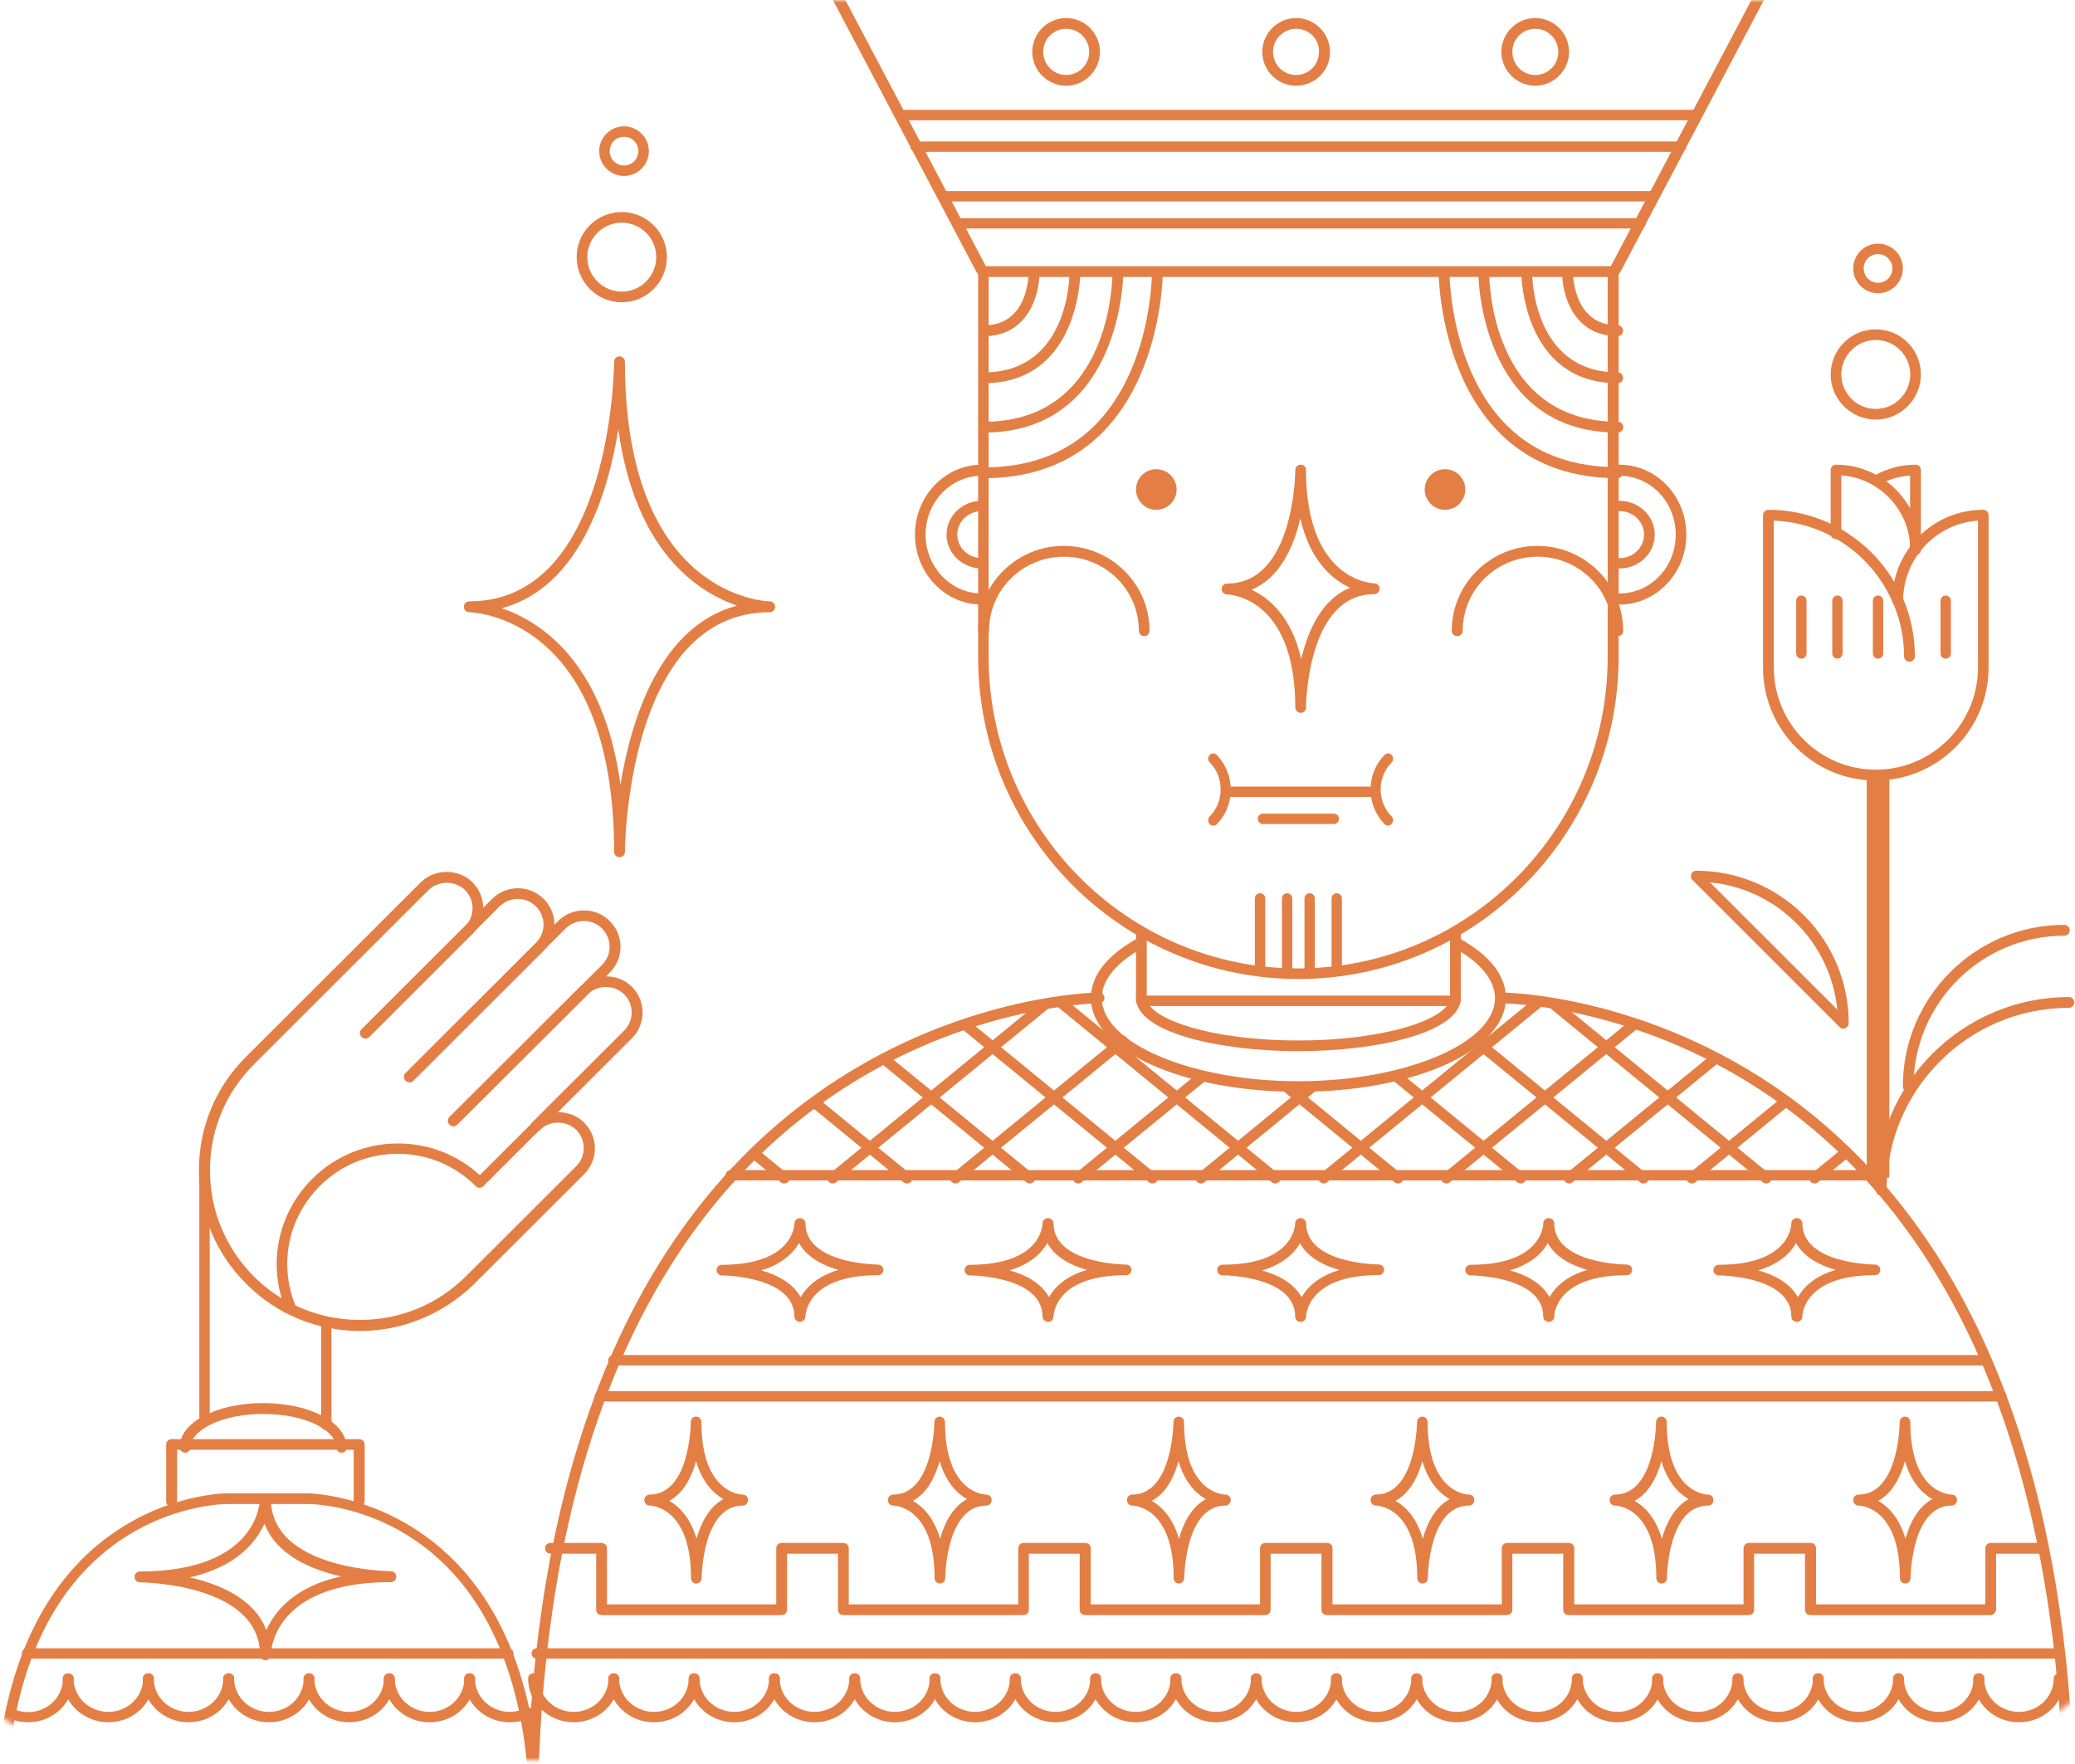 <?xml version="1.0" encoding="UTF-8"?>
<svg width="460px" height="391px" viewBox="0 0 460 391" version="1.1" xmlns="http://www.w3.org/2000/svg" xmlns:xlink="http://www.w3.org/1999/xlink">
    <!-- Generator: Sketch 55.1 (78136) - https://sketchapp.com -->
    <title>群組</title>
    <desc>Created with Sketch.</desc>
    <defs>
        <rect id="path-1" x="0" y="0.911" width="509" height="390.179" rx="58"></rect>
    </defs>
    <g id="Page-1" stroke="none" stroke-width="1" fill="none" fill-rule="evenodd">
        <g id="new-game" transform="translate(-666, -205)">
            <rect fill="#FFFFFF" x="0" y="0" width="1280" height="800"></rect>
            <g id="群組" transform="translate(894.5, 400.09) scale(-1, 1) translate(-894.5, -400.09) translate(640, 204.09)">
                <mask id="mask-2" fill="white">
                    <use xlink:href="#path-1"></use>
                </mask>
                <g id="遮罩"></g>
                <g mask="url(#mask-2)">
                    <g transform="translate(254, 208.91) scale(-1, 1) translate(-254, -208.91) translate(23, -2.09)">
                        <path d="M419.035,268 C418.358,268 417.837,267.479 417.837,266.802 C417.837,243.214 437.052,224 460.64,224 C461.317,224 461.837,224.521 461.837,225.198 C461.837,225.875 461.317,226.395 460.64,226.395 C438.353,226.395 420.233,244.516 420.233,266.802 C420.233,267.479 419.712,268 419.035,268 Z" id="路徑" fill="#E37F45" fill-rule="nonzero"></path>
                        <path d="M289.811,220 C250.646,220 218.837,187.962 218.837,148.632 L218.837,63.198 C218.837,62.521 219.355,62 220.029,62 L359.646,62 C360.319,62 360.837,62.521 360.837,63.198 L360.837,148.632 C360.786,187.962 328.977,220 289.811,220 Z M221.169,64.396 L221.169,148.632 C221.169,186.66 251.941,217.656 289.76,217.656 C327.578,217.656 358.402,186.712 358.402,148.632 L358.402,64.396 L221.169,64.396 Z" id="形狀" fill="#E37F45" fill-rule="nonzero"></path>
                        <path d="M306.582,179.65 L274.041,179.65 C273.361,179.65 272.837,179.15 272.837,178.5 C272.837,177.85 273.361,177.35 274.041,177.35 L306.634,177.35 C307.314,177.35 307.837,177.85 307.837,178.5 C307.785,179.15 307.262,179.65 306.582,179.65 Z" id="路徑" fill="#E37F45" fill-rule="nonzero"></path>
                        <path d="M297.678,185.65 L281.997,185.65 C281.342,185.65 280.837,185.15 280.837,184.5 C280.837,183.85 281.342,183.35 281.997,183.35 L297.678,183.35 C298.333,183.35 298.837,183.85 298.837,184.5 C298.837,185.15 298.283,185.65 297.678,185.65 Z" id="路徑" fill="#E37F45" fill-rule="nonzero"></path>
                        <path d="M281.337,219 C280.687,219 280.187,218.496 280.187,217.84 L280.187,202.16 C280.187,201.504 280.687,201 281.337,201 C281.987,201 282.487,201.504 282.487,202.16 L282.487,217.84 C282.487,218.496 281.987,219 281.337,219 Z" id="路徑" fill="#E37F45" fill-rule="nonzero"></path>
                        <path d="M292.337,219 C291.687,219 291.187,218.496 291.187,217.84 L291.187,202.16 C291.187,201.504 291.687,201 292.337,201 C292.987,201 293.487,201.504 293.487,202.16 L293.487,217.84 C293.487,218.496 292.937,219 292.337,219 Z" id="路徑" fill="#E37F45" fill-rule="nonzero"></path>
                        <path d="M287.337,219 C286.687,219 286.187,218.496 286.187,217.84 L286.187,202.16 C286.187,201.504 286.687,201 287.337,201 C287.987,201 288.487,201.504 288.487,202.16 L288.487,217.84 C288.487,218.496 287.987,219 287.337,219 Z" id="路徑" fill="#E37F45" fill-rule="nonzero"></path>
                        <path d="M298.337,219 C297.687,219 297.187,218.496 297.187,217.84 L297.187,202.16 C297.187,201.504 297.687,201 298.337,201 C298.987,201 299.487,201.504 299.487,202.16 L299.487,217.84 C299.487,218.496 298.937,219 298.337,219 Z" id="路徑" fill="#E37F45" fill-rule="nonzero"></path>
                        <path d="M255.675,144 C254.99,144 254.463,143.479 254.463,142.802 C254.463,133.74 247.032,126.396 237.862,126.396 C228.692,126.396 221.262,133.74 221.262,142.802 C221.262,143.479 220.735,144 220.049,144 C219.364,144 218.837,143.479 218.837,142.802 C218.837,132.438 227.375,124 237.809,124 C248.297,124 256.834,132.438 256.834,142.802 C256.887,143.427 256.307,144 255.675,144 Z" id="路徑" fill="#E37F45" fill-rule="nonzero"></path>
                        <path d="M360.674,144 C359.989,144 359.462,143.479 359.462,142.802 C359.462,133.74 352.032,126.396 342.862,126.396 C333.692,126.396 326.262,133.74 326.262,142.802 C326.262,143.479 325.735,144 325.049,144 C324.364,144 323.837,143.479 323.837,142.802 C323.837,132.438 332.375,124 342.809,124 C353.296,124 361.834,132.438 361.834,142.802 C361.886,143.427 361.359,144 360.674,144 Z" id="路徑" fill="#E37F45" fill-rule="nonzero"></path>
                        <path d="M309.708,186 C309.411,186 309.113,185.898 308.914,185.642 C306.929,183.596 305.837,180.884 305.837,178.019 C305.837,175.103 306.929,172.392 308.914,170.345 C309.361,169.885 310.105,169.885 310.502,170.345 C310.949,170.806 310.949,171.522 310.502,171.982 C308.964,173.568 308.071,175.717 308.071,177.968 C308.071,180.219 308.914,182.368 310.502,183.954 C310.949,184.414 310.949,185.13 310.502,185.591 C310.254,185.898 310.006,186 309.708,186 Z" id="路徑" fill="#E37F45" fill-rule="nonzero"></path>
                        <path d="M270.966,186 C270.669,186 270.371,185.897 270.172,185.641 C269.726,185.179 269.726,184.46 270.172,183.998 C271.711,182.407 272.604,180.252 272.604,177.994 C272.604,175.735 271.76,173.58 270.172,171.989 C269.726,171.527 269.726,170.808 270.172,170.346 C270.619,169.885 271.314,169.885 271.76,170.346 C273.746,172.399 274.837,175.119 274.837,178.045 C274.837,180.919 273.746,183.69 271.76,185.692 C271.562,185.897 271.264,186 270.966,186 Z" id="路徑" fill="#E37F45" fill-rule="nonzero"></path>
                        <path d="M219.578,64 C219.151,64 218.724,63.74 218.51,63.376 L185.974,1.746 C185.654,1.174 185.921,0.446 186.509,0.133 C187.096,-0.179 187.844,0.081 188.165,0.654 L220.7,62.284 C221.021,62.856 220.754,63.584 220.166,63.896 C219.952,63.948 219.739,64 219.578,64 Z" id="路徑" fill="#E37F45" fill-rule="nonzero"></path>
                        <path d="M360.043,64 C359.829,64 359.669,63.948 359.509,63.844 C358.921,63.532 358.654,62.805 358.974,62.233 L391.51,0.653 C391.83,0.081 392.578,-0.178 393.166,0.133 C393.754,0.445 394.021,1.173 393.7,1.744 L361.165,63.376 C360.951,63.792 360.524,64 360.043,64 Z" id="路徑" fill="#E37F45" fill-rule="nonzero"></path>
                        <g id="群組" stroke-width="1" fill="none" fill-rule="evenodd" transform="translate(320.837, 62)">
                            <path d="M39.778,46.991 C0.562,46.991 0.091,2.021 0.091,1.552 C0.091,0.875 0.615,0.354 1.295,0.354 C1.976,0.354 2.5,0.875 2.5,1.552 C2.5,1.656 2.552,12.547 7.212,23.229 C13.39,37.403 24.333,44.542 39.726,44.542 C40.407,44.542 40.93,45.063 40.93,45.74 C40.93,46.418 40.459,46.991 39.778,46.991 Z" id="路徑" fill="#E37F45" fill-rule="nonzero"></path>
                            <path d="M39.778,36.882 C9.201,36.882 8.887,1.917 8.887,1.552 C8.887,0.875 9.411,0.354 10.091,0.354 L10.091,0.354 C10.772,0.354 11.296,0.875 11.296,1.552 C11.296,2.907 11.662,34.485 39.831,34.485 C40.511,34.485 41.035,35.006 41.035,35.683 C40.982,36.361 40.459,36.882 39.778,36.882 Z" id="路徑" fill="#E37F45" fill-rule="nonzero"></path>
                            <path d="M39.778,25.939 C18.678,25.939 18.416,1.813 18.416,1.552 C18.416,0.875 18.94,0.354 19.62,0.354 L19.62,0.354 C20.301,0.354 20.825,0.875 20.825,1.552 C20.825,2.438 21.087,23.542 39.778,23.542 C40.459,23.542 40.982,24.063 40.982,24.74 C40.982,25.418 40.459,25.939 39.778,25.939 Z" id="路徑" fill="#E37F45" fill-rule="nonzero"></path>
                            <path d="M39.778,15.517 C30.04,15.517 27.474,6.398 27.474,1.552 C27.474,0.875 27.998,0.354 28.678,0.354 L28.678,0.354 C29.359,0.354 29.883,0.875 29.883,1.552 C29.883,2.021 30.04,13.12 39.778,13.12 C40.459,13.12 40.982,13.641 40.982,14.319 C40.982,14.996 40.459,15.517 39.778,15.517 Z" id="路徑" fill="#E37F45" fill-rule="nonzero"></path>
                        </g>
                        <g id="群組" stroke-width="1" fill="none" fill-rule="evenodd" transform="translate(218.837, 62)">
                            <path d="M1.28,46.991 C0.599,46.991 0.075,46.47 0.075,45.792 C0.075,45.115 0.599,44.594 1.28,44.594 C16.682,44.594 27.632,37.403 33.814,23.281 C38.476,12.599 38.529,1.708 38.529,1.604 C38.529,0.927 39.053,0.406 39.734,0.406 L39.734,0.406 C40.415,0.406 40.938,0.927 40.938,1.604 C40.938,2.021 40.519,46.991 1.28,46.991 Z" id="路徑" fill="#E37F45" fill-rule="nonzero"></path>
                            <path d="M1.28,36.882 C0.599,36.882 0.075,36.361 0.075,35.683 C0.075,35.006 0.599,34.485 1.28,34.485 C29.465,34.485 29.78,2.855 29.78,1.552 C29.78,0.875 30.304,0.354 30.985,0.354 C31.666,0.354 32.19,0.875 32.19,1.552 C32.19,1.917 31.823,36.882 1.28,36.882 Z" id="路徑" fill="#E37F45" fill-rule="nonzero"></path>
                            <path d="M1.28,25.939 C0.599,25.939 0.075,25.418 0.075,24.74 C0.075,24.063 0.599,23.542 1.28,23.542 C19.983,23.542 20.245,2.438 20.245,1.552 C20.245,0.875 20.769,0.354 21.45,0.354 L21.45,0.354 C22.131,0.354 22.655,0.875 22.655,1.552 C22.655,1.813 22.393,25.939 1.28,25.939 Z" id="路徑" fill="#E37F45" fill-rule="nonzero"></path>
                            <path d="M1.28,15.517 C0.599,15.517 0.075,14.996 0.075,14.319 C0.075,13.641 0.599,13.12 1.28,13.12 C11.077,13.12 11.182,2.021 11.182,1.552 C11.182,0.875 11.706,0.354 12.387,0.354 L12.387,0.354 C13.068,0.354 13.591,0.875 13.591,1.552 C13.591,6.398 11.024,15.517 1.28,15.517 Z" id="路徑" fill="#E37F45" fill-rule="nonzero"></path>
                        </g>
                        <path d="M365.639,53.65 L215.036,53.65 C214.358,53.65 213.837,53.15 213.837,52.5 C213.837,51.85 214.358,51.35 215.036,51.35 L365.639,51.35 C366.316,51.35 366.837,51.85 366.837,52.5 C366.837,53.15 366.316,53.65 365.639,53.65 Z" id="路徑" fill="#E37F45" fill-rule="nonzero"></path>
                        <path d="M368.64,47.65 L211.034,47.65 C210.358,47.65 209.837,47.15 209.837,46.5 C209.837,45.85 210.358,45.35 211.034,45.35 L368.64,45.35 C369.317,45.35 369.837,45.85 369.837,46.5 C369.837,47.15 369.265,47.65 368.64,47.65 Z" id="路徑" fill="#E37F45" fill-rule="nonzero"></path>
                        <path d="M377.639,29.65 L202.036,29.65 C201.358,29.65 200.837,29.15 200.837,28.5 C200.837,27.85 201.358,27.35 202.036,27.35 L377.639,27.35 C378.316,27.35 378.837,27.85 378.837,28.5 C378.837,29.15 378.316,29.65 377.639,29.65 Z" id="路徑" fill="#E37F45" fill-rule="nonzero"></path>
                        <path d="M374.585,36.65 L205.038,36.65 C204.359,36.65 203.837,36.15 203.837,35.5 C203.837,34.85 204.359,34.35 205.038,34.35 L374.637,34.35 C375.315,34.35 375.837,34.85 375.837,35.5 C375.837,36.15 375.263,36.65 374.585,36.65 Z" id="路徑" fill="#E37F45" fill-rule="nonzero"></path>
                        <path d="M289.337,22 C285.165,22 281.837,18.62 281.837,14.5 C281.837,10.38 285.217,7 289.337,7 C293.457,7 296.837,10.38 296.837,14.5 C296.89,18.62 293.509,22 289.337,22 Z M289.337,9.377 C286.538,9.377 284.214,11.648 284.214,14.5 C284.214,17.299 286.485,19.623 289.337,19.623 C292.136,19.623 294.407,17.352 294.407,14.5 C294.46,11.648 292.189,9.377 289.337,9.377 Z" id="形狀" fill="#E37F45" fill-rule="nonzero"></path>
                        <path d="M238.337,22 C234.218,22 230.837,18.62 230.837,14.5 C230.837,10.38 234.218,7 238.337,7 C242.51,7 245.837,10.38 245.837,14.5 C245.837,18.62 242.51,22 238.337,22 Z M238.337,9.377 C235.538,9.377 233.267,11.648 233.267,14.5 C233.267,17.299 235.538,19.623 238.337,19.623 C241.137,19.623 243.461,17.352 243.461,14.5 C243.461,11.648 241.137,9.377 238.337,9.377 Z" id="形狀" fill="#E37F45" fill-rule="nonzero"></path>
                        <path d="M342.337,22 C338.218,22 334.837,18.62 334.837,14.5 C334.837,10.38 338.218,7 342.337,7 C346.51,7 349.837,10.38 349.837,14.5 C349.837,18.62 346.457,22 342.337,22 Z M342.337,9.377 C339.538,9.377 337.267,11.648 337.267,14.5 C337.267,17.299 339.538,19.623 342.337,19.623 C345.137,19.623 347.461,17.352 347.461,14.5 C347.408,11.648 345.137,9.377 342.337,9.377 Z" id="形狀" fill="#E37F45" fill-rule="nonzero"></path>
                        <path d="M324.646,226 L255.029,226 C254.355,226 253.837,225.496 253.837,224.84 L253.837,210.16 C253.837,209.504 254.355,209 255.029,209 C255.702,209 256.22,209.504 256.22,210.16 L256.22,223.68 L323.455,223.68 L323.455,210.16 C323.455,209.504 323.973,209 324.646,209 C325.319,209 325.837,209.504 325.837,210.16 L325.837,224.84 C325.837,225.496 325.319,226 324.646,226 Z" id="路徑" fill="#E37F45" fill-rule="nonzero"></path>
                        <path d="M289.837,236 C272.381,236 253.837,231.873 253.837,224.187 C253.837,223.516 254.355,223 255.029,223 C255.702,223 256.22,223.516 256.22,224.187 C256.22,228.675 270.05,233.627 289.837,233.627 C309.676,233.627 323.455,228.623 323.455,224.187 C323.455,223.516 323.973,223 324.646,223 C325.319,223 325.837,223.516 325.837,224.187 C325.837,231.873 307.293,236 289.837,236 Z" id="路徑" fill="#E37F45" fill-rule="nonzero"></path>
                        <path d="M289.837,245 C264.048,245 243.837,235.847 243.837,224.198 C243.837,219.362 247.311,214.837 253.89,211.145 C254.469,210.833 255.206,211.041 255.522,211.613 C255.837,212.185 255.679,212.913 255.101,213.225 C251.101,215.461 246.258,219.258 246.258,224.25 C246.258,234.235 266.206,242.66 289.837,242.66 C313.469,242.66 333.416,234.235 333.416,224.25 C333.416,220.35 330.311,216.449 324.574,213.225 C323.995,212.913 323.785,212.185 324.153,211.613 C324.469,211.041 325.206,210.833 325.785,211.145 C332.364,214.837 335.837,219.362 335.837,224.198 C335.837,235.847 315.627,245 289.837,245 Z" id="路徑" fill="#E37F45" fill-rule="nonzero"></path>
                        <path d="M460.643,408 C459.968,408 459.449,407.479 459.449,406.801 C459.449,355.024 448.648,285.414 397.136,247.976 C366.396,225.607 335.343,225.399 335.032,225.399 C334.357,225.399 333.837,224.877 333.837,224.199 C333.837,223.521 334.357,223 335.032,223 C335.343,223 367.174,223.261 398.538,246.047 C450.881,284.058 461.837,354.45 461.837,406.801 C461.837,407.426 461.266,408 460.643,408 Z" id="路徑" fill="#E37F45" fill-rule="nonzero"></path>
                        <path d="M120.032,408 C119.357,408 118.837,407.479 118.837,406.801 C118.837,354.45 129.846,284.058 182.136,246.047 C213.5,223.261 245.331,223 245.643,223 C246.318,223 246.837,223.521 246.837,224.199 C246.837,224.877 246.318,225.399 245.643,225.399 C245.331,225.399 214.175,225.659 183.435,248.08 C132.027,285.57 121.226,355.076 121.226,406.853 C121.226,407.426 120.707,408 120.032,408 Z" id="路徑" fill="#E37F45" fill-rule="nonzero"></path>
                        <path d="M120.635,422 C119.955,422 119.432,421.484 119.432,420.814 L119.432,407.05 C119.432,337.248 72.266,336.371 70.279,336.371 L52.396,336.371 C50.409,336.371 3.243,337.299 3.243,407.05 C3.243,407.72 2.72,408.236 2.04,408.236 C1.36,408.236 0.837,407.72 0.837,407.05 C0.837,369.417 14.799,351.579 26.512,343.228 C39.271,334.103 51.873,334 52.396,334 L70.279,334 C70.802,334 121.837,334.825 121.837,407.05 L121.837,420.814 C121.837,421.433 121.314,422 120.635,422 Z" id="路徑" fill="#E37F45" fill-rule="nonzero"></path>
                        <g id="群組" stroke-width="1" fill="none" fill-rule="evenodd" transform="translate(45.837, 196)">
                            <path d="M35.953,102.012 C26.417,102.012 17.455,98.319 10.734,91.558 C4.012,84.849 0.261,75.903 0.261,66.385 C0.261,56.867 3.96,47.922 10.734,41.212 L49.448,2.569 C52.522,-0.5 57.837,-0.5 60.911,2.569 C64.089,5.741 64.089,10.838 60.911,14.011 L38.037,36.843 C37.568,37.311 36.838,37.311 36.369,36.843 C35.901,36.375 35.901,35.647 36.369,35.179 L59.244,12.347 C61.484,10.11 61.484,6.522 59.244,4.285 C57.107,2.153 53.356,2.153 51.167,4.285 L12.453,42.929 C6.148,49.222 2.709,57.543 2.709,66.437 C2.709,75.331 6.201,83.652 12.453,89.946 C14.329,91.818 16.413,93.43 18.602,94.782 C15.84,85.421 18.341,75.331 25.375,68.309 C30.429,63.264 37.203,60.456 44.394,60.456 C51.167,60.456 57.576,62.952 62.526,67.477 L74.198,55.827 C77.272,52.758 82.587,52.758 85.661,55.827 C88.839,59 88.839,64.097 85.661,67.269 L61.276,91.61 C54.45,98.267 45.488,102.012 35.953,102.012 Z M21.676,96.395 C26.105,98.475 30.951,99.567 35.953,99.567 C44.863,99.567 53.199,96.135 59.504,89.841 L83.889,65.501 C86.13,63.264 86.13,59.676 83.889,57.439 C81.753,55.307 78.002,55.307 75.813,57.439 L63.308,69.922 C62.839,70.39 62.057,70.39 61.641,69.922 C57.003,65.293 50.855,62.744 44.342,62.744 C37.776,62.744 31.628,65.293 27.043,69.922 C20.008,76.943 17.924,87.293 21.676,96.395 Z" id="形狀" fill="#E37F45" fill-rule="nonzero"></path>
                            <path d="M74.979,57.803 C74.667,57.803 74.354,57.699 74.146,57.439 C73.677,56.971 73.677,56.243 74.146,55.775 L94.519,35.439 C96.759,33.203 96.759,29.614 94.519,27.378 C92.383,25.245 88.631,25.245 86.443,27.378 L57.524,56.243 C57.055,56.711 56.326,56.711 55.857,56.243 C55.388,55.775 55.388,55.047 55.857,54.579 L84.775,25.713 C87.849,22.645 93.164,22.645 96.238,25.713 C99.417,28.886 99.417,33.983 96.238,37.155 L75.865,57.491 C75.605,57.699 75.292,57.803 74.979,57.803 Z" id="路徑" fill="#E37F45" fill-rule="nonzero"></path>
                            <path d="M56.638,56.607 C56.326,56.607 56.013,56.503 55.805,56.243 C55.336,55.775 55.336,55.047 55.805,54.579 L89.621,20.876 C91.862,18.64 91.862,15.051 89.621,12.815 C87.381,10.578 83.785,10.578 81.545,12.815 L47.781,46.517 C47.312,46.985 46.582,46.985 46.113,46.517 C45.644,46.049 45.644,45.321 46.113,44.853 L79.877,11.151 C83.056,8.03 88.162,7.978 91.341,11.151 C94.519,14.323 94.519,19.42 91.341,22.593 L57.524,56.295 C57.264,56.503 56.951,56.607 56.638,56.607 Z" id="路徑" fill="#E37F45" fill-rule="nonzero"></path>
                            <path d="M46.895,46.881 C46.582,46.881 46.269,46.777 46.061,46.517 C45.592,46.049 45.592,45.321 46.061,44.853 L74.979,15.987 C77.22,13.751 77.22,10.162 74.979,7.926 C72.739,5.689 69.144,5.689 66.903,7.926 L37.985,36.791 C37.516,37.259 36.786,37.259 36.317,36.791 C35.848,36.323 35.848,35.595 36.317,35.127 L65.236,6.262 C68.414,3.089 73.521,3.089 76.699,6.262 C79.877,9.434 79.877,14.531 76.699,17.704 L47.781,46.569 C47.52,46.777 47.207,46.881 46.895,46.881 Z" id="路徑" fill="#E37F45" fill-rule="nonzero"></path>
                        </g>
                        <path d="M415.59,264.65 L164.033,264.65 C163.357,264.65 162.837,264.15 162.837,263.5 C162.837,262.85 163.357,262.35 164.033,262.35 L415.642,262.35 C416.318,262.35 416.837,262.85 416.837,263.5 C416.785,264.15 416.266,264.65 415.59,264.65 Z" id="路徑" fill="#E37F45" fill-rule="nonzero"></path>
                        <path d="M441.638,305.65 L138.036,305.65 C137.359,305.65 136.837,305.15 136.837,304.5 C136.837,303.85 137.359,303.35 138.036,303.35 L441.638,303.35 C442.316,303.35 442.837,303.85 442.837,304.5 C442.837,305.15 442.316,305.65 441.638,305.65 Z" id="路徑" fill="#E37F45" fill-rule="nonzero"></path>
                        <path d="M445.588,313.65 L135.034,313.65 C134.358,313.65 133.837,313.15 133.837,312.5 C133.837,311.85 134.358,311.35 135.034,311.35 L445.641,311.35 C446.317,311.35 446.837,311.85 446.837,312.5 C446.785,313.15 446.265,313.65 445.588,313.65 Z" id="路徑" fill="#E37F45" fill-rule="nonzero"></path>
                        <g id="群組" stroke-width="1" fill="none" fill-rule="evenodd" transform="translate(167.837, 224)">
                            <path d="M8.006,41.326 C7.745,41.326 7.485,41.221 7.277,41.064 L0.826,35.776 C0.305,35.357 0.253,34.624 0.67,34.101 C1.086,33.577 1.814,33.525 2.334,33.944 L8.786,39.232 C9.306,39.651 9.358,40.384 8.942,40.907 C8.682,41.169 8.37,41.326 8.006,41.326 Z" id="路徑" fill="#E37F45" fill-rule="nonzero"></path>
                            <path d="M35.216,41.326 C34.956,41.326 34.696,41.221 34.488,41.064 L14.405,24.624 C13.885,24.205 13.833,23.472 14.249,22.949 C14.665,22.425 15.393,22.373 15.914,22.792 L35.997,39.232 C36.517,39.651 36.569,40.384 36.153,40.907 C35.892,41.169 35.58,41.326 35.216,41.326 Z" id="路徑" fill="#E37F45" fill-rule="nonzero"></path>
                            <path d="M62.427,41.326 C62.167,41.326 61.906,41.221 61.698,41.064 L29.649,14.833 C29.129,14.414 29.077,13.681 29.493,13.158 C29.909,12.634 30.638,12.582 31.158,13.001 L63.207,39.232 C63.727,39.651 63.779,40.384 63.363,40.907 C63.103,41.169 62.791,41.326 62.427,41.326 Z" id="路徑" fill="#E37F45" fill-rule="nonzero"></path>
                            <path d="M89.637,41.326 C89.377,41.326 89.117,41.221 88.909,41.064 L47.547,7.189 C47.026,6.77 46.974,6.037 47.391,5.513 C47.807,4.99 48.535,4.938 49.056,5.356 L90.418,39.232 C90.938,39.651 90.99,40.384 90.574,40.907 C90.314,41.169 90.001,41.326 89.637,41.326 Z" id="路徑" fill="#E37F45" fill-rule="nonzero"></path>
                            <path d="M116.848,41.326 C116.588,41.326 116.328,41.221 116.119,41.064 L68.618,2.163 C68.098,1.744 68.046,1.011 68.462,0.487 C68.878,-0.036 69.607,-0.089 70.127,0.33 L117.628,39.232 C118.149,39.651 118.201,40.384 117.784,40.907 C117.524,41.169 117.212,41.326 116.848,41.326 Z" id="路徑" fill="#E37F45" fill-rule="nonzero"></path>
                            <path d="M144.058,41.326 C143.798,41.326 143.538,41.221 143.33,41.064 L118.929,21.064 C118.409,20.645 118.357,19.912 118.773,19.388 C119.189,18.865 119.918,18.812 120.438,19.231 L144.839,39.232 C145.359,39.651 145.411,40.384 144.995,40.907 C144.735,41.169 144.423,41.326 144.058,41.326 Z" id="路徑" fill="#E37F45" fill-rule="nonzero"></path>
                            <path d="M171.269,41.326 C171.009,41.326 170.749,41.221 170.541,41.064 L143.174,18.655 C142.654,18.236 142.602,17.503 143.018,16.98 C143.434,16.456 144.163,16.404 144.683,16.823 L172.049,39.232 C172.57,39.651 172.622,40.384 172.206,40.907 C171.945,41.169 171.633,41.326 171.269,41.326 Z" id="路徑" fill="#E37F45" fill-rule="nonzero"></path>
                            <path d="M198.48,41.326 C198.22,41.326 197.959,41.221 197.751,41.064 L160.655,10.697 C160.135,10.278 160.083,9.545 160.499,9.021 C160.916,8.498 161.644,8.446 162.164,8.864 L199.26,39.232 C199.78,39.651 199.832,40.384 199.416,40.907 C199.156,41.169 198.844,41.326 198.48,41.326 Z" id="路徑" fill="#E37F45" fill-rule="nonzero"></path>
                            <path d="M225.69,41.326 C225.43,41.326 225.17,41.221 224.962,41.064 L178.085,2.686 C177.564,2.267 177.512,1.534 177.929,1.011 C178.345,0.487 179.073,0.435 179.594,0.854 L226.471,39.232 C226.991,39.651 227.043,40.384 226.627,40.907 C226.367,41.169 226.054,41.326 225.69,41.326 Z" id="路徑" fill="#E37F45" fill-rule="nonzero"></path>
                        </g>
                        <g id="群組" stroke-width="1" fill="none" fill-rule="evenodd" transform="translate(184.837, 224)">
                            <path d="M219.452,41.326 C219.088,41.326 218.776,41.169 218.516,40.907 C218.1,40.384 218.204,39.651 218.672,39.232 L225.123,33.944 C225.643,33.525 226.371,33.577 226.788,34.101 C227.204,34.624 227.1,35.357 226.632,35.776 L220.181,41.064 C219.972,41.221 219.712,41.326 219.452,41.326 Z" id="路徑" fill="#E37F45" fill-rule="nonzero"></path>
                            <path d="M192.244,41.326 C191.88,41.326 191.567,41.169 191.307,40.907 C190.891,40.384 190.995,39.651 191.463,39.232 L211.545,22.792 C212.065,22.373 212.793,22.425 213.209,22.949 C213.626,23.472 213.522,24.205 213.053,24.624 L192.972,41.064 C192.764,41.221 192.504,41.326 192.244,41.326 Z" id="路徑" fill="#E37F45" fill-rule="nonzero"></path>
                            <path d="M165.035,41.326 C164.671,41.326 164.359,41.169 164.099,40.907 C163.683,40.384 163.787,39.651 164.255,39.232 L196.302,13.001 C196.822,12.582 197.55,12.634 197.966,13.158 C198.383,13.681 198.279,14.414 197.81,14.833 L165.764,41.064 C165.556,41.221 165.295,41.326 165.035,41.326 Z" id="路徑" fill="#E37F45" fill-rule="nonzero"></path>
                            <path d="M137.827,41.326 C137.463,41.326 137.151,41.169 136.89,40.907 C136.474,40.384 136.578,39.651 137.047,39.232 L178.405,5.356 C178.926,4.938 179.654,4.99 180.07,5.513 C180.486,6.037 180.382,6.77 179.914,7.189 L138.555,41.064 C138.347,41.221 138.087,41.326 137.827,41.326 Z" id="路徑" fill="#E37F45" fill-rule="nonzero"></path>
                            <path d="M110.618,41.326 C110.254,41.326 109.942,41.169 109.682,40.907 C109.266,40.384 109.37,39.651 109.838,39.232 L157.336,0.33 C157.856,-0.089 158.584,-0.036 159.001,0.487 C159.417,1.011 159.313,1.744 158.845,2.163 L111.347,41.064 C111.139,41.221 110.879,41.326 110.618,41.326 Z" id="路徑" fill="#E37F45" fill-rule="nonzero"></path>
                            <path d="M83.41,41.326 C83.046,41.326 82.734,41.169 82.474,40.907 C82.057,40.384 82.161,39.651 82.63,39.232 L107.029,19.231 C107.549,18.812 108.277,18.865 108.694,19.388 C109.11,19.912 109.006,20.645 108.537,21.064 L84.138,41.064 C83.93,41.221 83.67,41.326 83.41,41.326 Z" id="路徑" fill="#E37F45" fill-rule="nonzero"></path>
                            <path d="M56.202,41.326 C55.837,41.326 55.525,41.169 55.265,40.907 C54.849,40.384 54.953,39.651 55.421,39.232 L82.786,16.823 C83.306,16.404 84.034,16.456 84.45,16.98 C84.867,17.503 84.763,18.236 84.294,18.655 L56.93,41.064 C56.722,41.221 56.462,41.326 56.202,41.326 Z" id="路徑" fill="#E37F45" fill-rule="nonzero"></path>
                            <path d="M28.993,41.326 C28.629,41.326 28.317,41.169 28.057,40.907 C27.64,40.384 27.745,39.651 28.213,39.232 L65.306,8.864 C65.826,8.446 66.554,8.498 66.97,9.021 C67.387,9.545 67.283,10.278 66.814,10.697 L29.721,41.064 C29.513,41.221 29.253,41.326 28.993,41.326 Z" id="路徑" fill="#E37F45" fill-rule="nonzero"></path>
                            <path d="M1.785,41.326 C1.42,41.326 1.108,41.169 0.848,40.907 C0.432,40.384 0.536,39.651 1.004,39.232 L47.878,0.854 C48.398,0.435 49.126,0.487 49.542,1.011 C49.959,1.534 49.855,2.267 49.386,2.686 L2.513,41.064 C2.305,41.221 2.045,41.326 1.785,41.326 Z" id="路徑" fill="#E37F45" fill-rule="nonzero"></path>
                        </g>
                        <path d="M443.26,361 L403.338,361 C402.66,361 402.138,360.481 402.138,359.805 L402.138,347.39 L390.866,347.39 L390.866,359.805 C390.866,360.481 390.344,361 389.665,361 L349.743,361 C349.064,361 348.543,360.481 348.543,359.805 L348.543,347.39 L337.27,347.39 L337.27,359.805 C337.27,360.481 336.748,361 336.07,361 L296.148,361 C295.469,361 294.947,360.481 294.947,359.805 L294.947,347.39 L283.675,347.39 L283.675,359.805 C283.675,360.481 283.153,361 282.475,361 L242.552,361 C241.874,361 241.352,360.481 241.352,359.805 L241.352,347.39 L230.08,347.39 L230.08,359.805 C230.08,360.481 229.558,361 228.88,361 L188.957,361 C188.279,361 187.757,360.481 187.757,359.805 L187.757,347.39 L176.485,347.39 L176.485,359.805 C176.485,360.481 175.963,361 175.284,361 L135.362,361 C134.684,361 134.162,360.481 134.162,359.805 L134.162,347.39 L124.038,347.39 C123.359,347.39 122.837,346.87 122.837,346.195 C122.837,345.519 123.359,345 124.038,345 L135.362,345 C136.04,345 136.562,345.519 136.562,346.195 L136.562,358.61 L174.084,358.61 L174.084,346.195 C174.084,345.519 174.606,345 175.284,345 L188.957,345 C189.636,345 190.158,345.519 190.158,346.195 L190.158,358.61 L227.732,358.61 L227.732,346.195 C227.732,345.519 228.253,345 228.932,345 L242.605,345 C243.283,345 243.805,345.519 243.805,346.195 L243.805,358.61 L281.327,358.61 L281.327,346.195 C281.327,345.519 281.849,345 282.527,345 L296.2,345 C296.878,345 297.4,345.519 297.4,346.195 L297.4,358.61 L334.922,358.61 L334.922,346.195 C334.922,345.519 335.444,345 336.122,345 L349.795,345 C350.473,345 350.995,345.519 350.995,346.195 L350.995,358.61 L388.517,358.61 L388.517,346.195 C388.517,345.519 389.039,345 389.717,345 L403.39,345 C404.069,345 404.591,345.519 404.591,346.195 L404.591,358.61 L442.112,358.61 L442.112,346.195 C442.112,345.519 442.634,345 443.313,345 L454.637,345 C455.315,345 455.837,345.519 455.837,346.195 C455.837,346.87 455.315,347.39 454.637,347.39 L444.513,347.39 L444.513,359.805 C444.409,360.481 443.887,361 443.26,361 Z" id="路徑" fill="#E37F45" fill-rule="nonzero"></path>
                        <g id="群組" stroke-width="1" fill="none" fill-rule="evenodd" transform="translate(118.837, 373)">
                            <path d="M10.346,11.75 C4.768,11.75 0.233,7.4 0.233,2.05 C0.233,1.4 0.754,0.9 1.432,0.9 C2.11,0.9 2.631,1.4 2.631,2.05 C2.631,6.1 6.072,9.45 10.346,9.45 C14.569,9.45 18.061,6.15 18.061,2.05 C18.061,1.4 18.583,0.9 19.26,0.9 C19.938,0.9 20.459,1.4 20.459,2.05 C20.407,7.45 15.872,11.75 10.346,11.75 Z" id="路徑" fill="#E37F45" fill-rule="nonzero"></path>
                            <path d="M28.122,11.75 C22.545,11.75 18.009,7.4 18.009,2.05 C18.009,1.4 18.531,0.9 19.208,0.9 C19.886,0.9 20.407,1.4 20.407,2.05 C20.407,6.1 23.848,9.45 28.122,9.45 C32.397,9.45 35.838,6.15 35.838,2.05 C35.838,1.4 36.359,0.9 37.037,0.9 C37.714,0.9 38.235,1.4 38.235,2.05 C38.235,7.45 33.7,11.75 28.122,11.75 Z" id="路徑" fill="#E37F45" fill-rule="nonzero"></path>
                            <path d="M45.951,11.75 C40.373,11.75 35.838,7.4 35.838,2.05 C35.838,1.4 36.359,0.9 37.037,0.9 C37.714,0.9 38.235,1.4 38.235,2.05 C38.235,6.1 41.676,9.45 45.951,9.45 C50.225,9.45 53.666,6.15 53.666,2.05 C53.666,1.4 54.187,0.9 54.865,0.9 C55.542,0.9 56.064,1.4 56.064,2.05 C56.012,7.45 51.476,11.75 45.951,11.75 Z" id="路徑" fill="#E37F45" fill-rule="nonzero"></path>
                            <path d="M63.727,11.75 C58.149,11.75 53.614,7.4 53.614,2.05 C53.614,1.4 54.135,0.9 54.813,0.9 C55.49,0.9 56.012,1.4 56.012,2.05 C56.012,6.1 59.452,9.45 63.727,9.45 C67.949,9.45 71.442,6.15 71.442,2.05 C71.442,1.4 71.963,0.9 72.641,0.9 C73.319,0.9 73.84,1.4 73.84,2.05 C73.84,7.45 69.305,11.75 63.727,11.75 Z" id="路徑" fill="#E37F45" fill-rule="nonzero"></path>
                            <path d="M81.555,11.75 C75.977,11.75 71.442,7.4 71.442,2.05 C71.442,1.4 71.963,0.9 72.641,0.9 C73.319,0.9 73.84,1.4 73.84,2.05 C73.84,6.1 77.28,9.45 81.555,9.45 C85.83,9.45 89.27,6.15 89.27,2.05 C89.27,1.4 89.791,0.9 90.469,0.9 C91.147,0.9 91.668,1.4 91.668,2.05 C91.616,7.45 87.081,11.75 81.555,11.75 Z" id="路徑" fill="#E37F45" fill-rule="nonzero"></path>
                            <path d="M99.331,11.75 C93.753,11.75 89.218,7.4 89.218,2.05 C89.218,1.4 89.739,0.9 90.417,0.9 C91.095,0.9 91.616,1.4 91.616,2.05 C91.616,6.1 95.056,9.45 99.331,9.45 C103.554,9.45 107.046,6.15 107.046,2.05 C107.046,1.4 107.568,0.9 108.245,0.9 C108.923,0.9 109.444,1.4 109.444,2.05 C109.444,7.45 104.909,11.75 99.331,11.75 Z" id="路徑" fill="#E37F45" fill-rule="nonzero"></path>
                            <path d="M117.159,11.75 C111.581,11.75 107.046,7.4 107.046,2.05 C107.046,1.4 107.568,0.9 108.245,0.9 C108.923,0.9 109.444,1.4 109.444,2.05 C109.444,6.1 112.885,9.45 117.159,9.45 C121.434,9.45 124.874,6.15 124.874,2.05 C124.874,1.4 125.396,0.9 126.073,0.9 C126.751,0.9 127.272,1.4 127.272,2.05 C127.22,7.45 122.685,11.75 117.159,11.75 Z" id="路徑" fill="#E37F45" fill-rule="nonzero"></path>
                            <path d="M134.935,11.75 C129.358,11.75 124.822,7.4 124.822,2.05 C124.822,1.4 125.344,0.9 126.021,0.9 C126.699,0.9 127.22,1.4 127.22,2.05 C127.22,6.1 130.661,9.45 134.935,9.45 C139.21,9.45 142.651,6.15 142.651,2.05 C142.651,1.4 143.172,0.9 143.85,0.9 C144.527,0.9 145.049,1.4 145.049,2.05 C145.049,7.45 140.513,11.75 134.935,11.75 Z" id="路徑" fill="#E37F45" fill-rule="nonzero"></path>
                            <path d="M152.764,11.75 C147.186,11.75 142.651,7.4 142.651,2.05 C142.651,1.4 143.172,0.9 143.85,0.9 C144.527,0.9 145.049,1.4 145.049,2.05 C145.049,6.1 148.489,9.45 152.764,9.45 C156.986,9.45 160.479,6.15 160.479,2.05 C160.479,1.4 161,0.9 161.678,0.9 C162.355,0.9 162.877,1.4 162.877,2.05 C162.825,7.45 158.289,11.75 152.764,11.75 Z" id="路徑" fill="#E37F45" fill-rule="nonzero"></path>
                            <path d="M170.54,11.75 C164.962,11.75 160.427,7.4 160.427,2.05 C160.427,1.4 160.948,0.9 161.626,0.9 C162.303,0.9 162.825,1.4 162.825,2.05 C162.825,6.1 166.265,9.45 170.54,9.45 C174.814,9.45 178.255,6.15 178.255,2.05 C178.255,1.4 178.776,0.9 179.454,0.9 C180.132,0.9 180.653,1.4 180.653,2.05 C180.653,7.45 176.118,11.75 170.54,11.75 Z" id="路徑" fill="#E37F45" fill-rule="nonzero"></path>
                            <path d="M188.316,11.75 C182.738,11.75 178.203,7.4 178.203,2.05 C178.203,1.4 178.724,0.9 179.402,0.9 C180.079,0.9 180.601,1.4 180.601,2.05 C180.601,6.1 184.041,9.45 188.316,9.45 C192.591,9.45 196.031,6.15 196.031,2.05 C196.031,1.4 196.552,0.9 197.23,0.9 C197.908,0.9 198.429,1.4 198.429,2.05 C198.429,7.45 193.894,11.75 188.316,11.75 Z" id="路徑" fill="#E37F45" fill-rule="nonzero"></path>
                            <path d="M206.144,11.75 C200.566,11.75 196.031,7.4 196.031,2.05 C196.031,1.4 196.552,0.9 197.23,0.9 C197.908,0.9 198.429,1.4 198.429,2.05 C198.429,6.1 201.87,9.45 206.144,9.45 C210.419,9.45 213.859,6.15 213.859,2.05 C213.859,1.4 214.381,0.9 215.058,0.9 C215.736,0.9 216.257,1.4 216.257,2.05 C216.257,7.45 211.722,11.75 206.144,11.75 Z" id="路徑" fill="#E37F45" fill-rule="nonzero"></path>
                            <path d="M223.92,11.75 C218.342,11.75 213.807,7.4 213.807,2.05 C213.807,1.4 214.328,0.9 215.006,0.9 C215.684,0.9 216.205,1.4 216.205,2.05 C216.205,6.1 219.646,9.45 223.92,9.45 C228.195,9.45 231.635,6.15 231.635,2.05 C231.635,1.4 232.157,0.9 232.834,0.9 C233.512,0.9 234.033,1.4 234.033,2.05 C234.033,7.45 229.498,11.75 223.92,11.75 Z" id="路徑" fill="#E37F45" fill-rule="nonzero"></path>
                            <path d="M241.748,11.75 C236.171,11.75 231.635,7.4 231.635,2.05 C231.635,1.4 232.157,0.9 232.834,0.9 C233.512,0.9 234.033,1.4 234.033,2.05 C234.033,6.1 237.474,9.45 241.748,9.45 C245.971,9.45 249.464,6.15 249.464,2.05 C249.464,1.4 249.985,0.9 250.663,0.9 C251.34,0.9 251.862,1.4 251.862,2.05 C251.862,7.45 247.326,11.75 241.748,11.75 Z" id="路徑" fill="#E37F45" fill-rule="nonzero"></path>
                            <path d="M259.525,11.75 C253.947,11.75 249.412,7.4 249.412,2.05 C249.412,1.4 249.933,0.9 250.61,0.9 C251.288,0.9 251.809,1.4 251.809,2.05 C251.809,6.1 255.25,9.45 259.525,9.45 C263.799,9.45 267.24,6.15 267.24,2.05 C267.24,1.4 267.761,0.9 268.439,0.9 C269.116,0.9 269.638,1.4 269.638,2.05 C269.638,7.45 265.102,11.75 259.525,11.75 Z" id="路徑" fill="#E37F45" fill-rule="nonzero"></path>
                            <path d="M277.353,11.75 C271.775,11.75 267.24,7.4 267.24,2.05 C267.24,1.4 267.761,0.9 268.439,0.9 C269.116,0.9 269.638,1.4 269.638,2.05 C269.638,6.1 273.078,9.45 277.353,9.45 C281.627,9.45 285.068,6.15 285.068,2.05 C285.068,1.4 285.589,0.9 286.267,0.9 C286.945,0.9 287.466,1.4 287.466,2.05 C287.466,7.45 282.931,11.75 277.353,11.75 Z" id="路徑" fill="#E37F45" fill-rule="nonzero"></path>
                            <path d="M295.129,11.75 C289.551,11.75 285.016,7.4 285.016,2.05 C285.016,1.4 285.537,0.9 286.215,0.9 C286.893,0.9 287.414,1.4 287.414,2.05 C287.414,6.1 290.854,9.45 295.129,9.45 C299.404,9.45 302.844,6.15 302.844,2.05 C302.844,1.4 303.365,0.9 304.043,0.9 C304.721,0.9 305.242,1.4 305.242,2.05 C305.242,7.45 300.707,11.75 295.129,11.75 Z" id="路徑" fill="#E37F45" fill-rule="nonzero"></path>
                            <path d="M312.957,11.75 C307.379,11.75 302.844,7.4 302.844,2.05 C302.844,1.4 303.365,0.9 304.043,0.9 C304.721,0.9 305.242,1.4 305.242,2.05 C305.242,6.1 308.683,9.45 312.957,9.45 C317.232,9.45 320.672,6.15 320.672,2.05 C320.672,1.4 321.194,0.9 321.871,0.9 C322.549,0.9 323.07,1.4 323.07,2.05 C323.07,7.45 318.535,11.75 312.957,11.75 Z" id="路徑" fill="#E37F45" fill-rule="nonzero"></path>
                            <path d="M330.733,11.75 C325.155,11.75 320.62,7.4 320.62,2.05 C320.62,1.4 321.141,0.9 321.819,0.9 C322.497,0.9 323.018,1.4 323.018,2.05 C323.018,6.1 326.459,9.45 330.733,9.45 C334.956,9.45 338.448,6.15 338.448,2.05 C338.448,1.4 338.97,0.9 339.647,0.9 C340.325,0.9 340.846,1.4 340.846,2.05 C340.846,7.45 336.311,11.75 330.733,11.75 Z" id="路徑" fill="#E37F45" fill-rule="nonzero"></path>
                        </g>
                        <g id="群組" stroke-width="1" fill="none" fill-rule="evenodd" transform="translate(2.837, 373)">
                            <path d="M5.394,11.75 C4.038,11.75 2.735,11.5 1.484,11 C0.858,10.75 0.598,10.1 0.858,9.5 C1.119,8.9 1.797,8.65 2.422,8.9 C3.361,9.3 4.403,9.5 5.394,9.5 C9.669,9.5 13.11,6.2 13.11,2.1 C13.11,1.45 13.631,0.95 14.309,0.95 C14.987,0.95 15.508,1.45 15.508,2.1 C15.456,7.45 10.92,11.75 5.394,11.75 Z" id="路徑" fill="#E37F45" fill-rule="nonzero"></path>
                            <path d="M23.171,11.75 C17.593,11.75 13.058,7.4 13.058,2.05 C13.058,1.4 13.579,0.9 14.257,0.9 C14.934,0.9 15.456,1.4 15.456,2.05 C15.456,6.1 18.897,9.45 23.171,9.45 C27.446,9.45 30.887,6.15 30.887,2.05 C30.887,1.4 31.409,0.9 32.086,0.9 C32.764,0.9 33.285,1.4 33.285,2.05 C33.285,7.45 28.75,11.75 23.171,11.75 Z" id="路徑" fill="#E37F45" fill-rule="nonzero"></path>
                            <path d="M40.949,11.75 C35.371,11.75 30.835,7.4 30.835,2.05 C30.835,1.4 31.356,0.9 32.034,0.9 C32.712,0.9 33.233,1.4 33.233,2.05 C33.233,6.1 36.674,9.45 40.949,9.45 C45.224,9.45 48.665,6.15 48.665,2.05 C48.665,1.4 49.186,0.9 49.864,0.9 C50.542,0.9 51.063,1.4 51.063,2.05 C51.063,7.45 46.527,11.75 40.949,11.75 Z" id="路徑" fill="#E37F45" fill-rule="nonzero"></path>
                            <path d="M58.779,11.75 C53.2,11.75 48.665,7.4 48.665,2.05 C48.665,1.4 49.186,0.9 49.864,0.9 C50.542,0.9 51.063,1.4 51.063,2.05 C51.063,6.1 54.504,9.45 58.779,9.45 C63.054,9.45 66.495,6.15 66.495,2.05 C66.495,1.4 67.016,0.9 67.694,0.9 C68.371,0.9 68.893,1.4 68.893,2.05 C68.893,7.45 64.357,11.75 58.779,11.75 Z" id="路徑" fill="#E37F45" fill-rule="nonzero"></path>
                            <path d="M76.556,11.75 C70.978,11.75 66.442,7.4 66.442,2.05 C66.442,1.4 66.964,0.9 67.641,0.9 C68.319,0.9 68.841,1.4 68.841,2.05 C68.841,6.1 72.281,9.45 76.556,9.45 C80.779,9.45 84.272,6.15 84.272,2.05 C84.272,1.4 84.793,0.9 85.471,0.9 C86.149,0.9 86.67,1.4 86.67,2.05 C86.67,7.45 82.135,11.75 76.556,11.75 Z" id="路徑" fill="#E37F45" fill-rule="nonzero"></path>
                            <path d="M94.386,11.75 C88.808,11.75 84.272,7.4 84.272,2.05 C84.272,1.4 84.793,0.9 85.471,0.9 C86.149,0.9 86.67,1.4 86.67,2.05 C86.67,6.1 90.111,9.45 94.386,9.45 C98.661,9.45 102.102,6.15 102.102,2.05 C102.102,1.4 102.623,0.9 103.301,0.9 C103.979,0.9 104.5,1.4 104.5,2.05 C104.5,7.45 99.964,11.75 94.386,11.75 Z" id="路徑" fill="#E37F45" fill-rule="nonzero"></path>
                            <path d="M112.164,11.75 C106.585,11.75 102.05,7.4 102.05,2.05 C102.05,1.4 102.571,0.9 103.249,0.9 C103.926,0.9 104.448,1.4 104.448,2.05 C104.448,6.1 107.889,9.45 112.164,9.45 C113.415,9.45 114.614,9.15 115.709,8.6 C116.282,8.3 117.012,8.5 117.325,9.1 C117.638,9.65 117.429,10.35 116.803,10.65 C115.448,11.4 113.832,11.75 112.164,11.75 Z" id="路徑" fill="#E37F45" fill-rule="nonzero"></path>
                        </g>
                        <path d="M458.689,370.65 L121.038,370.65 C120.359,370.65 119.837,370.15 119.837,369.5 C119.837,368.85 120.359,368.35 121.038,368.35 L458.637,368.35 C459.315,368.35 459.837,368.85 459.837,369.5 C459.837,370.15 459.315,370.65 458.689,370.65 Z" id="路徑" fill="#E37F45" fill-rule="nonzero"></path>
                        <path d="M81.622,337 C80.936,337 80.408,336.488 80.408,335.823 L80.408,324.355 L41.267,324.355 L41.267,335.823 C41.267,336.488 40.739,337 40.052,337 C39.366,337 38.837,336.488 38.837,335.823 L38.837,323.177 C38.837,322.512 39.366,322 40.052,322 L81.622,322 C82.309,322 82.837,322.512 82.837,323.177 L82.837,335.823 C82.837,336.437 82.309,337 81.622,337 Z" id="路徑" fill="#E37F45" fill-rule="nonzero"></path>
                        <path d="M77.73,325 C77.053,325 76.532,324.463 76.532,323.766 C76.532,320.224 70.072,316.415 60.383,316.415 C50.745,316.415 44.234,320.224 44.234,323.766 C44.234,324.463 43.713,325 43.036,325 C42.358,325 41.837,324.463 41.837,323.766 C41.837,318.293 49.964,314 60.331,314 C70.697,314 78.824,318.293 78.824,323.766 C78.928,324.463 78.407,325 77.73,325 Z" id="路徑" fill="#E37F45" fill-rule="nonzero"></path>
                        <path d="M47.337,319 C46.687,319 46.187,318.48 46.187,317.804 L46.187,263.196 C46.187,262.52 46.687,262 47.337,262 C47.987,262 48.487,262.52 48.487,263.196 L48.487,317.804 C48.487,318.48 47.937,319 47.337,319 Z" id="路徑" fill="#E37F45" fill-rule="nonzero"></path>
                        <path d="M74.337,320 C73.687,320 73.187,319.479 73.187,318.802 L73.187,296.198 C73.187,295.521 73.687,295 74.337,295 C74.987,295 75.487,295.521 75.487,296.198 L75.487,318.802 C75.487,319.479 74.987,320 74.337,320 Z" id="路徑" fill="#E37F45" fill-rule="nonzero"></path>
                        <path d="M361.027,129 C360.355,129 359.837,128.503 359.837,127.858 C359.837,127.212 360.355,126.715 361.027,126.715 C364.027,126.715 366.458,124.381 366.458,121.5 C366.458,118.619 364.027,116.285 361.027,116.285 C360.355,116.285 359.837,115.788 359.837,115.142 C359.837,114.497 360.355,114 361.027,114 C365.32,114 368.837,117.377 368.837,121.5 C368.837,125.672 365.32,129 361.027,129 Z" id="路徑" fill="#E37F45" fill-rule="nonzero"></path>
                        <path d="M361.013,137 C360.349,137 359.837,136.466 359.837,135.771 C359.837,135.076 360.349,134.541 361.013,134.541 C367.914,134.541 373.486,128.716 373.486,121.5 C373.486,114.284 367.914,108.459 361.013,108.459 C360.349,108.459 359.837,107.924 359.837,107.229 C359.837,106.534 360.349,106 361.013,106 C369.192,106 375.837,112.948 375.837,121.5 C375.837,130.052 369.192,137 361.013,137 Z" id="路徑" fill="#E37F45" fill-rule="nonzero"></path>
                        <path d="M219.648,129 C215.355,129 211.837,125.623 211.837,121.5 C211.837,117.377 215.355,114 219.648,114 C220.32,114 220.837,114.497 220.837,115.142 C220.837,115.788 220.32,116.285 219.648,116.285 C216.648,116.285 214.217,118.619 214.217,121.5 C214.217,124.381 216.648,126.715 219.648,126.715 C220.32,126.715 220.837,127.212 220.837,127.858 C220.786,128.503 220.268,129 219.648,129 Z" id="路徑" fill="#E37F45" fill-rule="nonzero"></path>
                        <path d="M219.662,137 C211.483,137 204.837,130.052 204.837,121.5 C204.837,112.948 211.483,106 219.662,106 C220.326,106 220.837,106.534 220.837,107.229 C220.837,107.924 220.326,108.459 219.662,108.459 C212.761,108.459 207.189,114.284 207.189,121.5 C207.189,128.716 212.812,134.541 219.662,134.541 C220.326,134.541 220.837,135.076 220.837,135.771 C220.786,136.412 220.275,137 219.662,137 Z" id="路徑" fill="#E37F45" fill-rule="nonzero"></path>
                        <path d="M114.685,370.65 L8.039,370.65 C7.36,370.65 6.837,370.15 6.837,369.5 C6.837,368.85 7.36,368.35 8.039,368.35 L114.633,368.35 C115.312,368.35 115.834,368.85 115.834,369.5 C115.886,370.15 115.312,370.65 114.685,370.65 Z" id="路徑" fill="#E37F45" fill-rule="nonzero"></path>
                        <path d="M417.811,176 C404.024,176 392.837,164.792 392.837,150.978 L392.837,117.199 C392.837,116.521 393.358,116 394.034,116 C405.897,116 416.25,122.412 421.922,131.951 C423.899,122.829 431.963,116 441.641,116 C442.317,116 442.837,116.521 442.837,117.199 L442.837,150.978 C442.837,164.74 431.599,176 417.811,176 Z M395.231,118.398 L395.231,150.926 C395.231,163.437 405.376,173.602 417.863,173.602 C430.35,173.602 440.496,163.437 440.496,150.926 L440.496,118.398 C431.391,119.023 424.159,126.478 423.899,135.705 C425.564,139.614 426.5,143.941 426.5,148.476 C426.5,149.154 425.98,149.675 425.304,149.675 C424.627,149.675 424.107,149.154 424.107,148.476 C424.107,144.41 423.274,140.553 421.818,137.008 C421.609,136.799 421.505,136.539 421.453,136.226 C416.927,126.061 406.937,118.867 395.231,118.398 Z" id="形狀" fill="#E37F45" fill-rule="nonzero"></path>
                        <path d="M426.658,126 C425.991,126 425.478,125.486 425.478,124.817 C425.478,116.129 418.709,108.982 410.196,108.365 L410.196,121.321 C410.196,121.99 409.684,122.504 409.017,122.504 C408.35,122.504 407.837,121.99 407.837,121.321 L407.837,107.183 C407.837,106.514 408.35,106 409.017,106 C419.376,106 427.837,114.483 427.837,124.869 C427.837,125.486 427.325,126 426.658,126 Z" id="路徑" fill="#E37F45" fill-rule="nonzero"></path>
                        <path d="M426.614,126 C425.951,126 425.441,125.487 425.441,124.821 L425.441,108.41 C422.995,108.564 420.65,109.282 418.56,110.513 C417.999,110.821 417.285,110.615 416.979,110.051 C416.674,109.487 416.877,108.769 417.438,108.462 C420.242,106.872 423.402,106 426.665,106 C427.328,106 427.837,106.513 427.837,107.179 L427.837,124.821 C427.786,125.487 427.277,126 426.614,126 Z" id="路徑" fill="#E37F45" fill-rule="nonzero"></path>
                        <rect id="矩形" fill="#E37F45" fill-rule="nonzero" x="415.837" y="175" width="5" height="89"></rect>
                        <path d="M425.039,245 C424.36,245 423.837,244.477 423.837,243.798 C423.837,224.044 439.881,208 459.635,208 C460.315,208 460.837,208.523 460.837,209.202 C460.837,209.881 460.315,210.404 459.635,210.404 C441.188,210.404 426.189,225.403 426.189,243.85 C426.241,244.477 425.719,245 425.039,245 Z" id="路徑" fill="#E37F45" fill-rule="nonzero"></path>
                        <path d="M410.624,231 C410.308,231 409.991,230.895 409.78,230.631 L377.185,198.056 C376.816,197.687 376.763,197.212 376.921,196.738 C377.132,196.264 377.554,196 378.029,196 C396.7,196 411.837,211.181 411.837,229.788 C411.837,230.262 411.521,230.736 411.099,230.895 C410.941,231 410.782,231 410.624,231 Z M381.088,198.583 L409.306,226.783 C407.829,211.866 395.962,200.006 381.088,198.583 Z" id="形狀" fill="#E37F45" fill-rule="nonzero"></path>
                        <path d="M401.337,149 C400.687,149 400.187,148.478 400.187,147.799 L400.187,136.201 C400.187,135.522 400.687,135 401.337,135 C401.987,135 402.487,135.522 402.487,136.201 L402.487,147.799 C402.487,148.478 401.987,149 401.337,149 Z" id="路徑" fill="#E37F45" fill-rule="nonzero"></path>
                        <path d="M409.337,149 C408.687,149 408.187,148.478 408.187,147.799 L408.187,136.201 C408.187,135.522 408.687,135 409.337,135 C409.987,135 410.487,135.522 410.487,136.201 L410.487,147.799 C410.487,148.478 409.937,149 409.337,149 Z" id="路徑" fill="#E37F45" fill-rule="nonzero"></path>
                        <path d="M418.337,149 C417.687,149 417.187,148.478 417.187,147.799 L417.187,136.201 C417.187,135.522 417.687,135 418.337,135 C418.987,135 419.487,135.522 419.487,136.201 L419.487,147.799 C419.487,148.478 418.987,149 418.337,149 Z" id="路徑" fill="#E37F45" fill-rule="nonzero"></path>
                        <path d="M433.337,149 C432.687,149 432.187,148.478 432.187,147.799 L432.187,136.201 C432.187,135.522 432.687,135 433.337,135 C433.987,135 434.487,135.522 434.487,136.201 L434.487,147.799 C434.487,148.478 433.987,149 433.337,149 Z" id="路徑" fill="#E37F45" fill-rule="nonzero"></path>
                        <path d="M139.837,70 C134.35,70 129.837,65.538 129.837,60 C129.837,54.462 134.299,50 139.837,50 C145.376,50 149.837,54.513 149.837,60 C149.837,65.487 145.376,70 139.837,70 Z M139.837,52.359 C135.632,52.359 132.196,55.795 132.196,60 C132.196,64.205 135.632,67.641 139.837,67.641 C144.042,67.641 147.478,64.205 147.478,60 C147.478,55.795 144.042,52.359 139.837,52.359 Z" id="形狀" fill="#E37F45" fill-rule="nonzero"></path>
                        <path d="M140.337,42 C137.31,42 134.837,39.528 134.837,36.5 C134.837,33.472 137.31,31 140.337,31 C143.365,31 145.837,33.472 145.837,36.5 C145.837,39.528 143.365,42 140.337,42 Z M140.337,33.321 C138.571,33.321 137.158,34.734 137.158,36.5 C137.158,38.266 138.571,39.679 140.337,39.679 C142.103,39.679 143.516,38.266 143.516,36.5 C143.516,34.734 142.103,33.321 140.337,33.321 Z" id="形狀" fill="#E37F45" fill-rule="nonzero"></path>
                        <path d="M417.837,96 C412.35,96 407.837,91.538 407.837,86 C407.837,80.513 412.299,76 417.837,76 C423.376,76 427.837,80.462 427.837,86 C427.837,91.487 423.325,96 417.837,96 Z M417.837,78.359 C413.632,78.359 410.196,81.795 410.196,86 C410.196,90.205 413.632,93.641 417.837,93.641 C422.042,93.641 425.478,90.205 425.478,86 C425.478,81.795 422.042,78.359 417.837,78.359 Z" id="形狀" fill="#E37F45" fill-rule="nonzero"></path>
                        <path d="M418.337,68 C415.31,68 412.837,65.528 412.837,62.5 C412.837,59.472 415.31,57 418.337,57 C421.365,57 423.837,59.472 423.837,62.5 C423.837,65.528 421.365,68 418.337,68 Z M418.337,59.321 C416.571,59.321 415.158,60.734 415.158,62.5 C415.158,64.266 416.571,65.679 418.337,65.679 C420.103,65.679 421.516,64.266 421.516,62.5 C421.516,60.784 420.103,59.321 418.337,59.321 Z" id="形狀" fill="#E37F45" fill-rule="nonzero"></path>
                        <circle id="橢圓形" fill="#E37F45" fill-rule="nonzero" cx="322.337" cy="111.5" r="4.5"></circle>
                        <circle id="橢圓形" fill="#E37F45" fill-rule="nonzero" cx="258.337" cy="111.5" r="4.5"></circle>
                        <path d="M139.337,193 C138.66,193 138.139,192.477 138.139,191.797 C138.139,139.331 106.349,138.703 106.036,138.703 C105.358,138.703 104.837,138.18 104.837,137.5 C104.837,136.82 105.358,136.297 106.036,136.297 C137.774,136.297 138.139,83.726 138.139,83.203 C138.139,82.523 138.66,82 139.337,82 C140.015,82 140.536,82.523 140.536,83.203 C140.536,135.669 172.326,136.297 172.639,136.297 C173.316,136.297 173.837,136.82 173.837,137.5 C173.837,138.18 173.316,138.703 172.639,138.703 C140.901,138.703 140.536,191.274 140.536,191.797 C140.536,192.477 140.015,193 139.337,193 Z M113.228,137.814 C121.931,140.795 135.794,149.793 139.546,176.889 C141.943,162.347 148.301,141.789 165.395,137.238 C156.692,134.257 142.829,125.26 139.077,98.164 C136.732,112.705 130.321,133.263 113.228,137.814 Z" id="形狀" fill="#E37F45" fill-rule="nonzero"></path>
                        <path d="M156.363,354 C155.697,354 155.185,353.471 155.185,352.784 C155.185,337.033 146.425,336.716 146.016,336.716 C145.35,336.716 144.837,336.187 144.837,335.5 C144.837,334.866 145.35,334.284 145.964,334.284 L145.964,334.284 C145.964,334.284 145.964,334.284 145.964,334.284 L145.964,334.284 L145.964,334.284 L145.964,334.284 C145.964,334.284 145.964,334.284 145.964,334.284 C155.031,334.284 155.134,318.374 155.134,318.216 C155.134,317.529 155.646,317 156.312,317 C156.978,317 157.49,317.529 157.49,318.216 C157.49,333.967 166.249,334.284 166.659,334.284 C167.325,334.284 167.837,334.813 167.837,335.5 C167.837,336.134 167.325,336.716 166.71,336.716 L166.71,336.716 C166.71,336.716 166.71,336.716 166.71,336.716 L166.71,336.716 L166.71,336.716 L166.71,336.716 C166.71,336.716 166.71,336.716 166.71,336.716 C157.695,336.716 157.541,352.626 157.541,352.784 C157.541,353.471 157.029,354 156.363,354 Z M150.37,335.659 C152.572,336.927 155.031,339.359 156.414,344.063 C157.387,340.574 159.18,337.033 162.356,335.289 C160.154,334.02 157.695,331.589 156.312,326.884 C155.338,330.373 153.546,333.967 150.37,335.659 Z" id="形狀" fill="#E37F45" fill-rule="nonzero"></path>
                        <path d="M179.337,296 C178.703,296 178.122,295.488 178.122,294.873 C178.122,294.873 178.122,294.873 178.122,294.873 L178.122,294.873 L178.122,294.873 C178.122,294.873 178.122,294.873 178.122,294.873 L178.122,294.873 C178.122,294.873 178.122,294.873 178.122,294.873 L178.122,294.873 C178.122,294.873 178.122,294.873 178.122,294.873 L178.122,294.873 C178.122,294.873 178.122,294.873 178.122,294.873 C178.122,285.806 162.212,285.704 162.053,285.704 C161.366,285.704 160.837,285.192 160.837,284.526 C160.837,283.86 161.366,283.347 162.053,283.347 C177.804,283.347 178.122,274.588 178.122,274.178 C178.122,273.512 178.65,273 179.337,273 C179.972,273 180.553,273.512 180.553,274.127 C180.553,274.127 180.553,274.127 180.553,274.127 L180.553,274.127 L180.553,274.127 C180.553,274.127 180.553,274.127 180.553,274.127 L180.553,274.127 C180.553,274.127 180.553,274.127 180.553,274.127 L180.553,274.127 C180.553,274.127 180.553,274.127 180.553,274.127 L180.553,274.127 C180.553,274.127 180.553,274.127 180.553,274.127 C180.553,283.194 196.463,283.296 196.622,283.296 C197.309,283.296 197.837,283.808 197.837,284.474 C197.837,285.14 197.309,285.653 196.622,285.653 C180.87,285.653 180.553,294.412 180.553,294.822 C180.5,295.488 179.972,296 179.337,296 Z M170.722,284.577 C174.21,285.55 177.752,287.343 179.496,290.519 C180.764,288.316 183.196,285.857 187.9,284.474 C184.412,283.501 180.87,281.708 179.126,278.532 C177.857,280.735 175.426,283.194 170.722,284.577 Z" id="形狀" fill="#E37F45" fill-rule="nonzero"></path>
                        <path d="M234.337,296 C233.703,296 233.122,295.488 233.122,294.873 C233.122,294.873 233.122,294.873 233.122,294.873 L233.122,294.873 L233.122,294.873 C233.122,294.873 233.122,294.873 233.122,294.873 L233.122,294.873 C233.122,294.873 233.122,294.873 233.122,294.873 L233.122,294.873 C233.122,294.873 233.122,294.873 233.122,294.873 L233.122,294.873 C233.122,294.873 233.122,294.873 233.122,294.873 C233.122,285.806 217.212,285.704 217.053,285.704 C216.366,285.704 215.837,285.192 215.837,284.526 C215.837,283.86 216.366,283.347 217.053,283.347 C232.804,283.347 233.122,274.588 233.122,274.178 C233.122,273.512 233.65,273 234.337,273 C234.972,273 235.553,273.512 235.553,274.127 C235.553,274.127 235.553,274.127 235.553,274.127 L235.553,274.127 L235.553,274.127 C235.553,274.127 235.553,274.127 235.553,274.127 L235.553,274.127 C235.553,274.127 235.553,274.127 235.553,274.127 L235.553,274.127 C235.553,274.127 235.553,274.127 235.553,274.127 L235.553,274.127 C235.553,274.127 235.553,274.127 235.553,274.127 C235.553,283.194 251.463,283.296 251.622,283.296 C252.309,283.296 252.837,283.808 252.837,284.474 C252.837,285.14 252.309,285.653 251.622,285.653 C235.87,285.653 235.553,294.412 235.553,294.822 C235.553,295.488 235.024,296 234.337,296 Z M225.774,284.577 C229.263,285.55 232.804,287.343 234.549,290.519 C235.817,288.316 238.249,285.857 242.953,284.474 C239.464,283.501 235.923,281.708 234.179,278.532 C232.91,280.735 230.479,283.194 225.774,284.577 Z" id="形狀" fill="#E37F45" fill-rule="nonzero"></path>
                        <path d="M290.337,296 C289.65,296 289.122,295.489 289.122,294.824 C289.122,285.778 273.212,285.676 273.053,285.676 C272.366,285.676 271.837,285.164 271.837,284.5 C271.837,283.836 272.366,283.324 273.053,283.324 C288.804,283.324 289.122,274.584 289.122,274.176 C289.122,273.511 289.65,273 290.337,273 C290.972,273 291.553,273.511 291.553,274.124 C291.553,274.124 291.553,274.124 291.553,274.124 L291.553,274.124 L291.553,274.124 C291.553,274.124 291.553,274.124 291.553,274.124 L291.553,274.124 C291.553,274.124 291.553,274.124 291.553,274.124 L291.553,274.124 C291.553,274.124 291.553,274.124 291.553,274.124 L291.553,274.124 C291.553,274.124 291.553,274.124 291.553,274.124 C291.553,283.171 307.463,283.273 307.622,283.273 C308.309,283.273 308.837,283.784 308.837,284.449 C308.837,285.113 308.309,285.624 307.622,285.624 C291.712,285.624 291.553,294.671 291.553,294.773 C291.553,295.489 291.024,296 290.337,296 Z M281.774,284.602 C285.263,285.573 288.804,287.362 290.549,290.531 C291.817,288.333 294.249,285.88 298.953,284.5 C295.464,283.529 291.923,281.74 290.179,278.571 C288.91,280.769 286.479,283.222 281.774,284.602 Z" id="形狀" fill="#E37F45" fill-rule="nonzero"></path>
                        <path d="M345.337,296 C344.703,296 344.122,295.488 344.122,294.873 C344.122,294.873 344.122,294.873 344.122,294.873 L344.122,294.873 L344.122,294.873 C344.122,294.873 344.122,294.873 344.122,294.873 L344.122,294.873 C344.122,294.873 344.122,294.873 344.122,294.873 L344.122,294.873 C344.122,294.873 344.122,294.873 344.122,294.873 L344.122,294.873 C344.122,294.873 344.122,294.873 344.122,294.873 C344.122,285.806 328.212,285.704 328.053,285.704 C327.366,285.704 326.837,285.192 326.837,284.526 C326.837,283.86 327.366,283.347 328.053,283.347 C343.804,283.347 344.122,274.588 344.122,274.178 C344.122,273.512 344.65,273 345.337,273 C345.972,273 346.553,273.512 346.553,274.127 C346.553,274.127 346.553,274.127 346.553,274.127 L346.553,274.127 L346.553,274.127 C346.553,274.127 346.553,274.127 346.553,274.127 L346.553,274.127 C346.553,274.127 346.553,274.127 346.553,274.127 L346.553,274.127 C346.553,274.127 346.553,274.127 346.553,274.127 L346.553,274.127 C346.553,274.127 346.553,274.127 346.553,274.127 C346.553,283.194 362.463,283.296 362.622,283.296 C363.309,283.296 363.837,283.808 363.837,284.474 C363.837,285.14 363.309,285.653 362.622,285.653 C346.87,285.653 346.553,294.412 346.553,294.822 C346.553,295.488 345.972,296 345.337,296 Z M336.722,284.577 C340.21,285.55 343.752,287.343 345.496,290.519 C346.764,288.316 349.196,285.857 353.9,284.474 C350.412,283.501 346.87,281.708 345.126,278.532 C343.91,280.735 341.426,283.194 336.722,284.577 Z" id="形狀" fill="#E37F45" fill-rule="nonzero"></path>
                        <path d="M400.337,296 C399.703,296 399.122,295.488 399.122,294.873 C399.122,294.873 399.122,294.873 399.122,294.873 L399.122,294.873 L399.122,294.873 C399.122,294.873 399.122,294.873 399.122,294.873 L399.122,294.873 C399.122,294.873 399.122,294.873 399.122,294.873 L399.122,294.873 C399.122,294.873 399.122,294.873 399.122,294.873 L399.122,294.873 C399.122,294.873 399.122,294.873 399.122,294.873 C399.122,285.806 383.212,285.704 383.053,285.704 C382.366,285.704 381.837,285.192 381.837,284.526 C381.837,283.86 382.366,283.347 383.053,283.347 C398.804,283.347 399.122,274.588 399.122,274.178 C399.122,273.512 399.65,273 400.337,273 C400.972,273 401.553,273.512 401.553,274.127 C401.553,274.127 401.553,274.127 401.553,274.127 L401.553,274.127 L401.553,274.127 C401.553,274.127 401.553,274.127 401.553,274.127 L401.553,274.127 C401.553,274.127 401.553,274.127 401.553,274.127 L401.553,274.127 C401.553,274.127 401.553,274.127 401.553,274.127 L401.553,274.127 C401.553,274.127 401.553,274.127 401.553,274.127 C401.553,283.194 417.463,283.296 417.622,283.296 C418.309,283.296 418.837,283.808 418.837,284.474 C418.837,285.14 418.309,285.653 417.622,285.653 C401.87,285.653 401.553,294.412 401.553,294.822 C401.553,295.488 401.024,296 400.337,296 Z M391.774,284.577 C395.263,285.55 398.804,287.343 400.549,290.519 C401.817,288.316 404.249,285.857 408.953,284.474 C405.464,283.501 401.923,281.708 400.179,278.532 C398.91,280.735 396.479,283.194 391.774,284.577 Z" id="形狀" fill="#E37F45" fill-rule="nonzero"></path>
                        <path d="M210.363,354 C209.697,354 209.185,353.471 209.185,352.784 C209.185,337.033 200.425,336.716 200.016,336.716 C199.35,336.716 198.837,336.187 198.837,335.5 C198.837,334.866 199.35,334.284 199.964,334.284 L199.964,334.284 C199.964,334.284 199.964,334.284 199.964,334.284 L199.964,334.284 L199.964,334.284 L199.964,334.284 C199.964,334.284 199.964,334.284 199.964,334.284 C208.98,334.284 209.134,318.374 209.134,318.216 C209.134,317.529 209.646,317 210.312,317 C210.978,317 211.49,317.529 211.49,318.216 C211.49,333.967 220.249,334.284 220.659,334.284 C221.325,334.284 221.837,334.813 221.837,335.5 C221.837,336.134 221.325,336.716 220.71,336.716 L220.71,336.716 C220.71,336.716 220.71,336.716 220.71,336.716 L220.71,336.716 L220.71,336.716 L220.71,336.716 C220.71,336.716 220.71,336.716 220.71,336.716 C211.695,336.716 211.541,352.626 211.541,352.784 C211.541,353.471 210.978,354 210.363,354 Z M204.37,335.659 C206.572,336.927 209.031,339.359 210.414,344.063 C211.387,340.574 213.18,337.033 216.356,335.289 C214.154,334.02 211.695,331.589 210.312,326.884 C209.287,330.373 207.546,333.967 204.37,335.659 Z" id="形狀" fill="#E37F45" fill-rule="nonzero"></path>
                        <path d="M263.363,354 C262.697,354 262.185,353.471 262.185,352.784 C262.185,337.033 253.425,336.716 253.016,336.716 C252.35,336.716 251.837,336.187 251.837,335.5 C251.837,334.866 252.35,334.284 252.964,334.284 L252.964,334.284 C252.964,334.284 252.964,334.284 252.964,334.284 L252.964,334.284 L252.964,334.284 L252.964,334.284 C252.964,334.284 252.964,334.284 252.964,334.284 C261.98,334.284 262.134,318.374 262.134,318.216 C262.134,317.529 262.646,317 263.312,317 C263.978,317 264.49,317.529 264.49,318.216 C264.49,333.967 273.249,334.284 273.659,334.284 C274.325,334.284 274.837,334.813 274.837,335.5 C274.837,336.134 274.325,336.716 273.71,336.716 L273.71,336.716 C273.71,336.716 273.71,336.716 273.71,336.716 L273.71,336.716 L273.71,336.716 L273.71,336.716 C273.71,336.716 273.71,336.716 273.71,336.716 C264.644,336.716 264.541,352.626 264.541,352.784 C264.49,353.471 263.978,354 263.363,354 Z M257.318,335.659 C259.521,336.927 261.98,339.359 263.363,344.063 C264.336,340.574 266.129,337.033 269.305,335.289 C267.102,334.02 264.644,331.589 263.261,326.884 C262.287,330.373 260.546,333.967 257.318,335.659 Z" id="形狀" fill="#E37F45" fill-rule="nonzero"></path>
                        <path d="M317.363,354 C316.697,354 316.185,353.471 316.185,352.784 C316.185,337.033 307.425,336.716 307.016,336.716 C306.35,336.716 305.837,336.187 305.837,335.5 C305.837,334.866 306.35,334.284 306.964,334.284 L306.964,334.284 C306.964,334.284 306.964,334.284 306.964,334.284 L306.964,334.284 L306.964,334.284 L306.964,334.284 C306.964,334.284 306.964,334.284 306.964,334.284 C315.98,334.284 316.134,318.374 316.134,318.216 C316.134,317.529 316.646,317 317.312,317 C317.978,317 318.49,317.529 318.49,318.216 C318.49,333.967 327.249,334.284 327.659,334.284 C328.325,334.284 328.837,334.813 328.837,335.5 C328.837,336.134 328.325,336.716 327.71,336.716 L327.71,336.716 C327.71,336.716 327.71,336.716 327.71,336.716 L327.71,336.716 L327.71,336.716 L327.71,336.716 C327.71,336.716 327.71,336.716 327.71,336.716 C318.644,336.716 318.541,352.626 318.541,352.784 C318.541,353.471 318.029,354 317.363,354 Z M311.37,335.659 C313.572,336.927 316.031,339.359 317.414,344.063 C318.387,340.574 320.18,337.033 323.356,335.289 C321.154,334.02 318.695,331.589 317.312,326.884 C316.338,330.373 314.546,333.967 311.37,335.659 Z" id="形狀" fill="#E37F45" fill-rule="nonzero"></path>
                        <path d="M370.363,354 C369.697,354 369.185,353.471 369.185,352.784 C369.185,337.033 360.425,336.716 360.016,336.716 C359.35,336.716 358.837,336.187 358.837,335.5 C358.837,334.866 359.35,334.284 359.964,334.284 L359.964,334.284 C359.964,334.284 359.964,334.284 359.964,334.284 L359.964,334.284 L359.964,334.284 L359.964,334.284 C359.964,334.284 359.964,334.284 359.964,334.284 C369.031,334.284 369.134,318.374 369.134,318.216 C369.134,317.529 369.646,317 370.312,317 C370.978,317 371.49,317.529 371.49,318.216 C371.49,333.967 380.249,334.284 380.659,334.284 C381.325,334.284 381.837,334.813 381.837,335.5 C381.837,336.134 381.325,336.716 380.71,336.716 L380.71,336.716 C380.71,336.716 380.71,336.716 380.71,336.716 L380.71,336.716 L380.71,336.716 L380.71,336.716 C380.71,336.716 380.71,336.716 380.71,336.716 C371.695,336.716 371.541,352.626 371.541,352.784 C371.541,353.471 371.029,354 370.363,354 Z M364.37,335.659 C366.572,336.927 369.031,339.359 370.414,344.063 C371.387,340.574 373.18,337.033 376.356,335.289 C374.154,334.02 371.695,331.589 370.312,326.884 C369.338,330.373 367.546,333.967 364.37,335.659 Z" id="形狀" fill="#E37F45" fill-rule="nonzero"></path>
                        <path d="M424.363,354 C423.697,354 423.185,353.471 423.185,352.784 C423.185,337.033 414.425,336.716 414.016,336.716 C413.35,336.716 412.837,336.187 412.837,335.5 C412.837,334.866 413.35,334.284 413.964,334.284 L413.964,334.284 C413.964,334.284 413.964,334.284 413.964,334.284 L413.964,334.284 L413.964,334.284 L413.964,334.284 C413.964,334.284 413.964,334.284 413.964,334.284 C423.031,334.284 423.134,318.374 423.134,318.216 C423.134,317.529 423.646,317 424.312,317 C424.978,317 425.49,317.529 425.49,318.216 C425.49,333.967 434.249,334.284 434.659,334.284 C435.325,334.284 435.837,334.813 435.837,335.5 C435.837,336.134 435.325,336.716 434.71,336.716 L434.71,336.716 C434.71,336.716 434.71,336.716 434.71,336.716 L434.71,336.716 L434.71,336.716 L434.71,336.716 C434.71,336.716 434.71,336.716 434.71,336.716 C425.695,336.716 425.541,352.626 425.541,352.784 C425.541,353.471 425.029,354 424.363,354 Z M418.37,335.659 C420.572,336.927 423.031,339.359 424.414,344.063 C425.387,340.574 427.18,337.033 430.356,335.289 C428.154,334.02 425.695,331.589 424.312,326.884 C423.287,330.373 421.546,333.967 418.37,335.659 Z" id="形狀" fill="#E37F45" fill-rule="nonzero"></path>
                        <path d="M290.364,161 C289.73,161 289.202,160.528 289.15,159.898 L289.15,159.898 C289.15,159.898 289.15,159.898 289.15,159.898 C289.15,159.898 289.15,159.898 289.15,159.898 C289.15,159.898 289.15,159.898 289.15,159.898 C289.15,159.898 289.15,159.898 289.15,159.898 C289.15,159.898 289.15,159.898 289.15,159.898 C289.15,135.074 274.21,134.76 274.052,134.76 C273.365,134.76 272.837,134.235 272.837,133.552 C272.837,132.87 273.365,132.345 274.052,132.345 C288.991,132.345 289.15,107.469 289.15,107.207 C289.15,107.207 289.15,107.207 289.15,107.207 C289.15,106.525 289.677,106 290.364,106 C290.944,106 291.42,106.42 291.525,106.945 C291.525,106.945 291.525,106.945 291.525,106.945 L291.525,106.945 C291.525,106.945 291.525,106.945 291.525,106.945 C291.525,106.945 291.525,106.945 291.525,106.945 C291.525,106.945 291.525,106.945 291.525,106.945 L291.525,106.945 C291.525,106.945 291.525,106.945 291.525,106.945 L291.525,106.945 C291.525,106.945 291.525,106.945 291.525,106.945 C291.525,106.945 291.525,106.945 291.525,106.945 C291.525,106.997 291.525,107.05 291.525,107.102 L291.525,107.102 L291.525,107.102 C291.525,107.102 291.525,107.102 291.525,107.102 C291.525,107.102 291.525,107.102 291.525,107.155 C291.525,107.155 291.525,107.155 291.525,107.155 C291.525,107.155 291.525,107.155 291.525,107.155 C291.525,107.155 291.525,107.155 291.525,107.155 C291.525,131.978 306.465,132.293 306.623,132.293 C307.309,132.293 307.837,132.818 307.837,133.5 C307.837,134.182 307.309,134.707 306.623,134.707 C291.684,134.707 291.525,159.583 291.525,159.845 C291.525,159.845 291.525,159.845 291.525,159.845 C291.578,160.475 291.05,161 290.364,161 Z M279.436,133.71 C283.343,135.547 288.305,139.64 290.469,149.087 C291.895,142.894 294.957,135.862 301.291,133.29 C297.385,131.453 292.423,127.36 290.258,117.913 C288.833,124.106 285.771,131.138 279.436,133.71 Z" id="形狀" fill="#E37F45" fill-rule="nonzero"></path>
                        <path d="M60.837,371 C60.213,371 59.64,370.474 59.64,369.842 C59.64,369.842 59.64,369.842 59.64,369.842 C59.64,369.842 59.64,369.842 59.64,369.842 L59.64,369.842 C59.64,369.842 59.64,369.842 59.64,369.842 C59.64,369.842 59.64,369.842 59.64,369.842 C59.64,369.842 59.64,369.842 59.64,369.842 C59.64,353.947 33.295,353.737 33.035,353.737 C32.358,353.737 31.837,353.211 31.837,352.526 C31.837,351.842 32.358,351.316 33.035,351.316 C59.171,351.316 59.64,335.895 59.64,335.211 L59.64,335.211 C59.64,334.526 60.161,334 60.837,334 C61.462,334 62.035,334.526 62.035,335.158 C62.035,335.158 62.035,335.158 62.035,335.158 C62.035,335.158 62.035,335.158 62.035,335.158 L62.035,335.158 C62.035,335.158 62.035,335.158 62.035,335.158 C62.035,335.158 62.035,335.158 62.035,335.158 C62.035,335.158 62.035,335.158 62.035,335.158 C62.035,351.053 88.38,351.263 88.64,351.263 C89.317,351.263 89.837,351.789 89.837,352.474 C89.837,353.158 89.317,353.684 88.64,353.684 C62.503,353.684 62.035,369.105 62.035,369.789 L62.035,369.789 C62.035,370.474 61.514,371 60.837,371 Z M44.073,352.632 C50.737,354.158 58.39,357.368 61.046,364.316 C62.92,360.105 67.345,354.684 77.602,352.421 C70.938,350.895 63.284,347.684 60.629,340.737 C58.755,344.895 54.329,350.316 44.073,352.632 Z" id="形狀" fill="#E37F45" fill-rule="nonzero"></path>
                    </g>
                </g>
            </g>
        </g>
    </g>
</svg>